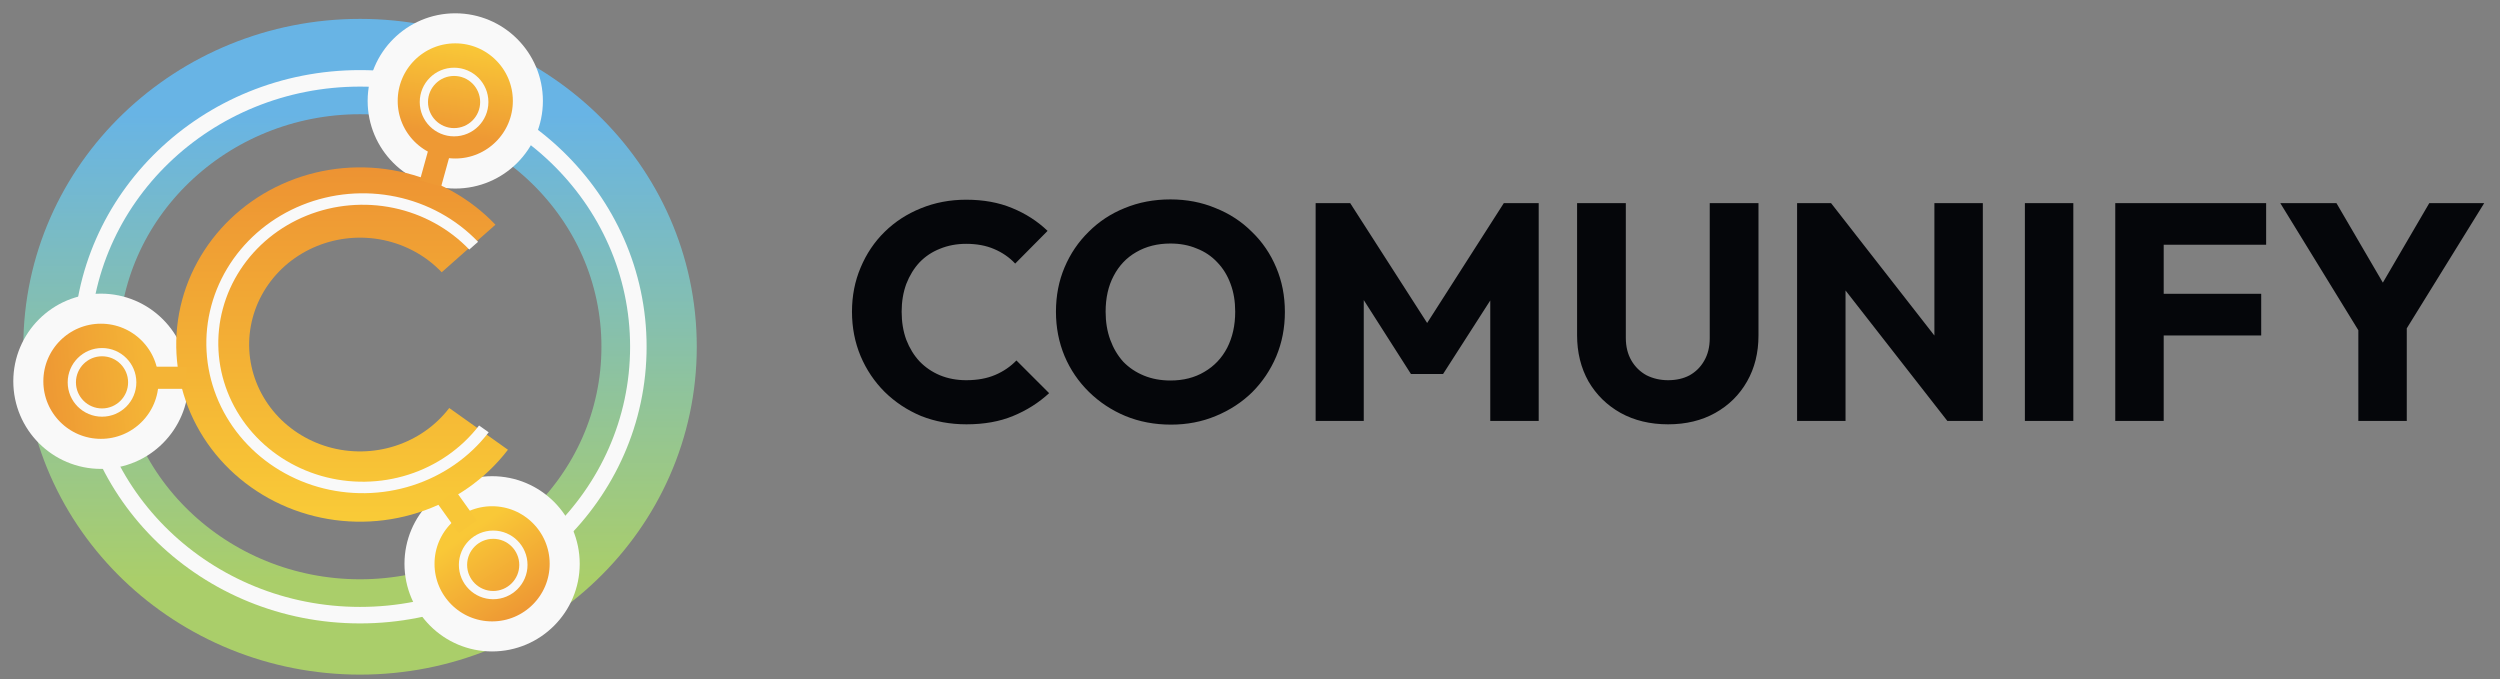 <svg width="173" height="47" viewBox="0 0 173 47" fill="none" xmlns="http://www.w3.org/2000/svg">
<rect x="0" y="0" width="173" height="47" fill="#808080" stroke="none"/>
<path d="M24.915 43.385C35.845 43.385 44.918 34.819 44.918 23.995C44.918 13.171 35.845 4.605 24.915 4.605C13.985 4.605 4.912 13.171 4.912 23.995C4.912 34.819 13.985 43.385 24.915 43.385Z" stroke="url(#paint0_linear_1194_1866)" stroke-width="6.597"/>
<path d="M24.915 42.569C35.531 42.569 44.174 34.273 44.174 23.995C44.174 13.718 35.531 5.422 24.915 5.422C14.299 5.422 5.656 13.718 5.656 23.995C5.656 34.273 14.299 42.569 24.915 42.569Z" stroke="#F9F9F9" stroke-width="1.142"/>
<circle cx="31.505" cy="6.984" r="5.024" fill="url(#paint1_linear_1194_1866)" stroke="#F9F9F9" stroke-width="2.079"/>
<circle cx="31.422" cy="7.06" r="2.09" stroke="#F9F9F9" stroke-width="0.571"/>
<circle cx="6.984" cy="26.384" r="5.024" fill="url(#paint2_linear_1194_1866)" stroke="#F9F9F9" stroke-width="2.079"/>
<circle cx="34.053" cy="39.016" r="5.024" fill="url(#paint3_linear_1194_1866)" stroke="#F9F9F9" stroke-width="2.079"/>
<path d="M35.149 31.123C33.593 33.154 31.424 34.674 28.939 35.472C26.453 36.271 23.773 36.311 21.263 35.586C18.753 34.861 16.537 33.407 14.917 31.422C13.298 29.437 12.353 27.019 12.213 24.497C12.073 21.976 12.744 19.474 14.135 17.334C15.526 15.194 17.568 13.52 19.983 12.541C22.398 11.562 25.068 11.325 27.628 11.864C30.187 12.403 32.512 13.69 34.284 15.55L30.567 18.84C29.498 17.718 28.095 16.941 26.551 16.616C25.007 16.291 23.397 16.434 21.94 17.025C20.483 17.615 19.251 18.625 18.412 19.916C17.573 21.207 17.168 22.716 17.252 24.237C17.337 25.759 17.907 27.217 18.884 28.415C19.861 29.612 21.198 30.489 22.712 30.927C24.226 31.364 25.843 31.34 27.342 30.858C28.841 30.376 30.15 29.46 31.088 28.234L35.149 31.123Z" fill="url(#paint4_linear_1194_1866)"/>
<path d="M33.817 29.915C32.493 31.634 30.647 32.92 28.531 33.596C26.416 34.272 24.134 34.306 21.997 33.692C19.861 33.078 17.975 31.848 16.596 30.168C15.217 28.488 14.413 26.441 14.294 24.307C14.175 22.173 14.746 20.056 15.93 18.244C17.114 16.433 18.852 15.016 20.908 14.188C22.964 13.359 25.236 13.159 27.415 13.615C29.594 14.071 31.573 15.16 33.081 16.734L32.472 17.27C31.079 15.816 29.251 14.81 27.239 14.389C25.226 13.968 23.127 14.153 21.229 14.918C19.33 15.684 17.724 16.992 16.631 18.665C15.537 20.338 15.01 22.294 15.12 24.265C15.23 26.236 15.973 28.126 17.246 29.678C18.52 31.229 20.262 32.366 22.235 32.933C24.208 33.499 26.316 33.468 28.27 32.844C30.224 32.219 31.929 31.032 33.152 29.444L33.817 29.915Z" fill="#F9F9F9"/>
<rect x="29.729" y="10.049" width="1.532" height="2.533" transform="rotate(15.484 29.729 10.049)" fill="#EE9934"/>
<rect x="30.278" y="34.847" width="1.532" height="2.533" transform="rotate(-35.521 30.278 34.847)" fill="#F8C637"/>
<rect x="10.356" y="26.907" width="1.532" height="2.533" transform="rotate(-90 10.356 26.907)" fill="#F4B436"/>
<circle cx="34.129" cy="39.091" r="2.09" stroke="#F9F9F9" stroke-width="0.571"/>
<circle cx="7.06" cy="26.459" r="2.09" stroke="#F9F9F9" stroke-width="0.571"/>
<path d="M66.878 29.363C65.753 29.363 64.707 29.171 63.739 28.787C62.786 28.388 61.946 27.833 61.22 27.121C60.508 26.41 59.953 25.584 59.555 24.645C59.156 23.691 58.957 22.666 58.957 21.57C58.957 20.474 59.156 19.457 59.555 18.517C59.953 17.564 60.508 16.738 61.22 16.041C61.932 15.343 62.764 14.802 63.718 14.418C64.686 14.02 65.732 13.82 66.856 13.82C68.052 13.82 69.112 14.012 70.037 14.397C70.977 14.781 71.795 15.308 72.493 15.977L70.251 18.24C69.853 17.813 69.369 17.478 68.799 17.236C68.244 16.994 67.597 16.873 66.856 16.873C66.202 16.873 65.597 16.987 65.042 17.215C64.501 17.428 64.031 17.741 63.633 18.154C63.248 18.567 62.942 19.065 62.715 19.649C62.501 20.232 62.394 20.873 62.394 21.57C62.394 22.282 62.501 22.93 62.715 23.513C62.942 24.097 63.248 24.595 63.633 25.008C64.031 25.42 64.501 25.741 65.042 25.968C65.597 26.196 66.202 26.31 66.856 26.31C67.625 26.31 68.294 26.189 68.863 25.947C69.433 25.705 69.924 25.371 70.336 24.944L72.6 27.207C71.874 27.876 71.041 28.402 70.102 28.787C69.176 29.171 68.102 29.363 66.878 29.363ZM81.036 29.384C79.897 29.384 78.844 29.185 77.876 28.787C76.922 28.388 76.082 27.833 75.356 27.121C74.631 26.41 74.068 25.584 73.67 24.645C73.271 23.691 73.072 22.666 73.072 21.57C73.072 20.46 73.271 19.435 73.67 18.496C74.068 17.556 74.624 16.738 75.335 16.041C76.047 15.329 76.879 14.781 77.833 14.397C78.801 13.998 79.854 13.799 80.993 13.799C82.117 13.799 83.156 13.998 84.11 14.397C85.078 14.781 85.918 15.329 86.629 16.041C87.355 16.738 87.917 17.564 88.316 18.517C88.715 19.457 88.914 20.481 88.914 21.592C88.914 22.688 88.715 23.712 88.316 24.666C87.917 25.605 87.362 26.431 86.651 27.143C85.939 27.84 85.099 28.388 84.131 28.787C83.178 29.185 82.146 29.384 81.036 29.384ZM80.993 26.331C81.89 26.331 82.672 26.132 83.341 25.733C84.025 25.335 84.551 24.78 84.921 24.068C85.291 23.342 85.476 22.51 85.476 21.57C85.476 20.859 85.37 20.218 85.156 19.649C84.943 19.065 84.637 18.567 84.238 18.154C83.84 17.727 83.363 17.407 82.808 17.194C82.267 16.966 81.662 16.852 80.993 16.852C80.096 16.852 79.306 17.051 78.623 17.45C77.954 17.834 77.435 18.382 77.064 19.094C76.695 19.791 76.509 20.617 76.509 21.57C76.509 22.282 76.616 22.93 76.83 23.513C77.043 24.097 77.342 24.602 77.726 25.029C78.125 25.442 78.602 25.762 79.157 25.99C79.712 26.218 80.324 26.331 80.993 26.331ZM91.042 29.128V14.055H93.433L99.368 23.3H98.151L104.065 14.055H106.478V29.128H103.126V19.713L103.723 19.862L99.859 25.883H97.639L93.796 19.862L94.372 19.713V29.128H91.042ZM115.432 29.363C114.194 29.363 113.098 29.1 112.144 28.573C111.205 28.046 110.464 27.32 109.924 26.395C109.397 25.456 109.134 24.389 109.134 23.193V14.055H112.507V23.385C112.507 23.983 112.635 24.502 112.891 24.944C113.147 25.385 113.496 25.726 113.937 25.968C114.393 26.196 114.891 26.31 115.432 26.31C116.001 26.31 116.499 26.196 116.926 25.968C117.353 25.726 117.688 25.392 117.93 24.965C118.186 24.524 118.314 24.004 118.314 23.406V14.055H121.687V23.214C121.687 24.41 121.424 25.47 120.897 26.395C120.371 27.32 119.638 28.046 118.698 28.573C117.759 29.1 116.67 29.363 115.432 29.363ZM124.359 29.128V14.055H126.708L127.711 17.065V29.128H124.359ZM134.757 29.128L125.875 17.749L126.708 14.055L135.589 25.435L134.757 29.128ZM134.757 29.128L133.86 26.118V14.055H137.212V29.128H134.757ZM140.122 29.128V14.055H143.474V29.128H140.122ZM146.376 29.128V14.055H149.728V29.128H146.376ZM148.938 23.214V20.332H156.475V23.214H148.938ZM148.938 16.937V14.055H156.817V16.937H148.938ZM163.603 23.513L157.795 14.055H161.681L166.143 21.698H163.645L168.107 14.055H171.908L166.058 23.513H163.603ZM163.197 29.128V21.976H166.549V29.128H163.197Z" fill="#05060A"/>
<defs>
<linearGradient id="paint0_linear_1194_1866" x1="24.915" y1="7.904" x2="24.915" y2="40.087" gradientUnits="userSpaceOnUse">
<stop stop-color="#68B4E5"/>
<stop offset="1" stop-color="#AACE6A"/>
</linearGradient>
<linearGradient id="paint1_linear_1194_1866" x1="31.198" y1="9.283" x2="32.117" y2="3" gradientUnits="userSpaceOnUse">
<stop stop-color="#EE9934"/>
<stop offset="1" stop-color="#F9C837"/>
</linearGradient>
<linearGradient id="paint2_linear_1194_1866" x1="3.307" y1="26.997" x2="10.05" y2="26.384" gradientUnits="userSpaceOnUse">
<stop stop-color="#EE9934"/>
<stop offset="1" stop-color="#F4B436"/>
</linearGradient>
<linearGradient id="paint3_linear_1194_1866" x1="36.505" y1="41.927" x2="32.827" y2="36.563" gradientUnits="userSpaceOnUse">
<stop stop-color="#EE9934"/>
<stop offset="1" stop-color="#F9C837"/>
</linearGradient>
<linearGradient id="paint4_linear_1194_1866" x1="24.915" y1="11.582" x2="24.915" y2="36.102" gradientUnits="userSpaceOnUse">
<stop stop-color="#ED9333"/>
<stop offset="1" stop-color="#F9CB37"/>
</linearGradient>
</defs>
</svg>
